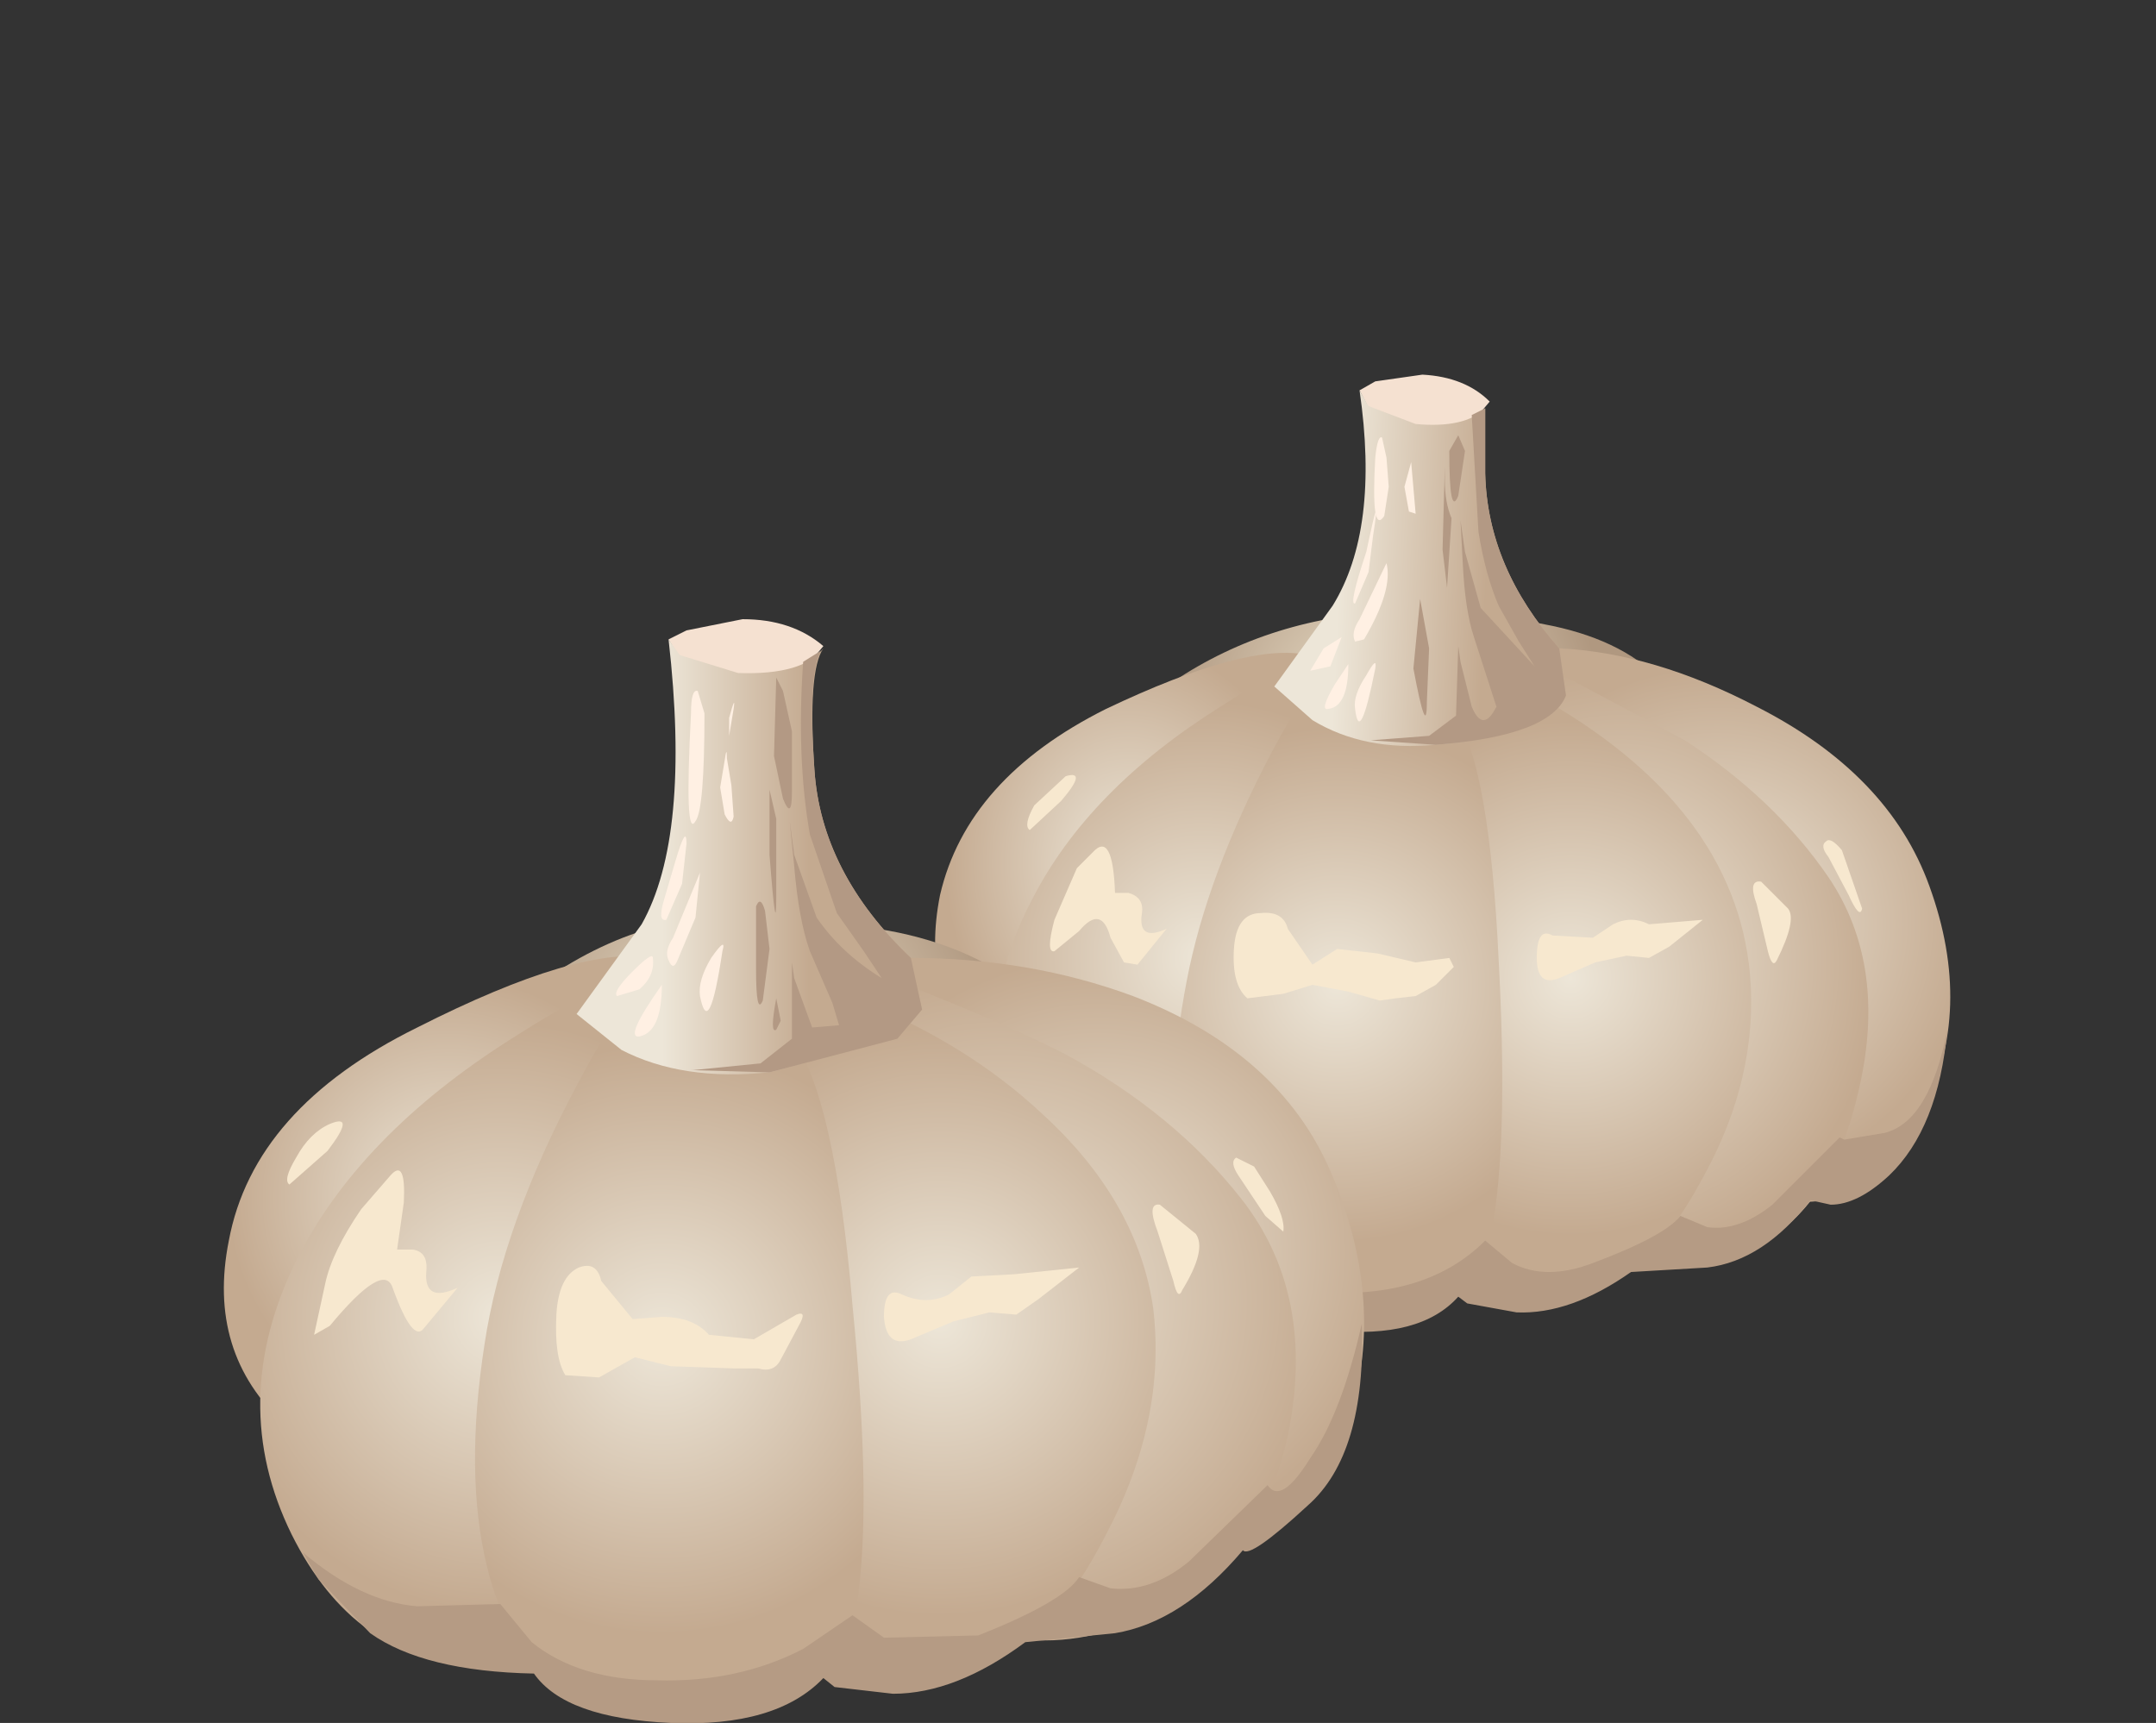 <?xml version="1.0" encoding="UTF-8" standalone="no"?>
<svg xmlns:xlink="http://www.w3.org/1999/xlink" height="38.4px" width="48.05px" xmlns="http://www.w3.org/2000/svg">
  <rect width="100%" height="100%" fill="#333333" stroke="none"/>
  <g transform="matrix(1.0, 0.0, 0.0, 1.0, 0.0, 0.0)">
    <use height="30.05" transform="matrix(1.0, 0.0, 0.0, 1.0, 5.0, 8.35)" width="38.45" xlink:href="#shape0"/>
  </g>
  <defs>
    <g id="shape0" transform="matrix(1.0, 0.0, 0.0, 1.0, -5.0, -8.35)">
      <path d="M31.45 10.15 L30.85 9.75 30.3 8.7 30.65 8.5 31.7 8.35 Q32.65 8.4 33.2 8.95 32.05 10.35 31.45 10.15" fill="#f5e1d1" fill-rule="evenodd" stroke="none"/>
      <path d="M37.6 16.1 L29.8 17.8 Q22.35 19.0 24.35 16.75 28.15 12.6 34.6 13.95 36.25 14.3 37.1 15.25 L37.6 16.1" fill="url(#gradient0)" fill-rule="evenodd" stroke="none"/>
      <path d="M29.15 14.6 Q30.25 16.15 26.65 20.55 23.1 25.0 21.9 23.7 20.5 22.2 20.95 19.95 21.55 17.35 24.65 15.8 27.8 14.3 29.15 14.6" fill="url(#gradient1)" fill-rule="evenodd" stroke="none"/>
      <path d="M30.4 14.25 Q31.6 21.15 31.4 24.2 31.25 26.4 29.7 27.5 28.2 28.55 26.0 28.3 23.75 28.1 22.7 25.5 21.55 22.8 23.0 20.05 24.25 17.6 27.2 15.75 29.3 14.4 30.4 14.25" fill="url(#gradient2)" fill-rule="evenodd" stroke="none"/>
      <path d="M33.0 15.1 L33.1 14.75 34.75 14.45 Q36.85 14.55 39.15 15.75 42.1 17.25 43.0 19.75 44.0 22.5 42.85 24.8 41.75 27.05 39.8 26.75 37.85 26.45 35.2 20.75 L33.0 15.1" fill="url(#gradient3)" fill-rule="evenodd" stroke="none"/>
      <path d="M37.55 16.5 Q39.55 17.8 40.75 19.55 42.1 21.55 41.4 24.4 40.75 27.2 38.75 27.95 L36.0 28.15 35.3 27.65 33.0 22.05 Q30.65 16.4 30.6 15.95 30.55 15.35 31.85 14.85 33.25 14.35 34.45 14.85 L37.55 16.5" fill="url(#gradient4)" fill-rule="evenodd" stroke="none"/>
      <path d="M31.05 14.55 L32.1 14.75 Q33.3 15.0 34.25 15.5 38.65 17.95 39.0 21.7 39.2 24.0 37.95 26.25 36.85 28.3 35.65 28.65 L33.6 29.15 Q32.5 29.2 31.8 27.9 31.1 26.65 31.0 20.5 30.95 17.4 31.05 14.55" fill="url(#gradient5)" fill-rule="evenodd" stroke="none"/>
      <path d="M30.7 14.35 L31.3 14.6 32.45 15.95 Q33.2 17.15 33.4 21.4 33.6 25.15 33.3 27.1 33.1 28.65 31.6 29.3 30.1 29.95 28.35 29.25 26.75 28.6 26.3 26.3 25.95 24.45 26.45 21.85 26.9 19.5 28.35 16.75 29.9 13.85 30.7 14.35" fill="url(#gradient6)" fill-rule="evenodd" stroke="none"/>
      <path d="M30.5 9.05 L31.55 9.45 Q32.65 9.55 33.1 9.1 L33.1 10.55 Q33.15 12.65 34.75 14.45 L34.9 15.5 Q34.55 16.4 32.0 16.6 30.4 16.75 29.25 16.05 L28.4 15.3 29.7 13.5 Q30.75 11.8 30.3 8.7 L30.5 9.05" fill="url(#gradient7)" fill-rule="evenodd" stroke="none"/>
      <path d="M33.1 9.1 L33.1 10.55 Q33.15 12.65 34.75 14.45 L34.9 15.5 Q34.55 16.4 32.0 16.6 L30.55 16.5 31.85 16.4 32.45 15.95 32.5 14.4 32.55 14.75 32.8 15.75 Q33.05 16.35 33.35 15.75 L32.85 14.2 Q32.65 13.6 32.6 12.55 L32.55 11.6 32.65 12.3 33.0 13.55 34.2 14.85 33.85 14.3 33.4 13.5 Q33.1 12.8 32.95 11.85 L32.8 9.25 33.1 9.1" fill="#b39984" fill-rule="evenodd" stroke="none"/>
      <path d="M31.8 15.65 Q31.8 16.5 31.5 14.9 L31.65 13.35 31.85 14.45 31.8 15.65" fill="#b39984" fill-rule="evenodd" stroke="none"/>
      <path d="M32.35 11.55 L32.25 13.1 32.15 12.25 32.2 10.4 32.2 10.7 Q32.2 11.2 32.35 11.55" fill="#b39984" fill-rule="evenodd" stroke="none"/>
      <path d="M32.65 10.05 L32.5 11.05 Q32.3 11.55 32.3 10.05 L32.5 9.7 32.65 10.05" fill="#b39984" fill-rule="evenodd" stroke="none"/>
      <path d="M30.9 10.2 L30.95 10.85 30.85 11.5 Q30.55 11.95 30.65 10.2 30.7 9.7 30.8 9.75 L30.9 10.2" fill="#fff0e3" fill-rule="evenodd" stroke="none"/>
      <path d="M30.6 11.95 L30.5 12.75 30.2 13.45 Q30.05 13.5 30.45 12.3 30.8 10.65 30.6 11.95" fill="#fff0e3" fill-rule="evenodd" stroke="none"/>
      <path d="M30.9 12.55 Q31.05 13.15 30.4 14.25 L30.2 14.3 Q30.1 14.1 30.3 13.8 L30.9 12.55" fill="#fff0e3" fill-rule="evenodd" stroke="none"/>
      <path d="M31.45 10.3 L31.55 11.45 31.4 11.4 31.3 10.85 31.45 10.3" fill="#fff0e3" fill-rule="evenodd" stroke="none"/>
      <path d="M29.9 14.2 L29.65 14.85 29.2 14.95 29.5 14.45 29.9 14.2" fill="#fff0e3" fill-rule="evenodd" stroke="none"/>
      <path d="M30.05 14.8 Q30.05 15.75 29.6 15.8 29.4 15.85 29.75 15.25 L30.05 14.8" fill="#fff0e3" fill-rule="evenodd" stroke="none"/>
      <path d="M30.65 14.9 Q30.3 16.65 30.2 15.8 30.15 15.5 30.45 15.05 30.7 14.6 30.65 14.9" fill="#fff0e3" fill-rule="evenodd" stroke="none"/>
      <path d="M29.45 28.8 Q31.8 28.95 33.1 27.65 L33.7 28.15 Q34.45 28.55 35.5 28.15 37.1 27.55 37.45 27.1 L38.05 27.35 Q38.75 27.45 39.5 26.85 L41.0 25.35 41.1 25.4 42.0 25.25 Q43.0 25.0 43.4 22.95 43.2 25.15 42.1 26.2 41.4 26.85 40.8 26.85 L40.35 26.75 Q39.3 28.1 38.05 28.25 L36.35 28.35 Q35.0 29.3 33.8 29.25 L32.7 29.05 32.5 28.9 Q31.65 29.85 29.65 29.65 28.4 29.55 27.65 29.05 L27.1 28.55 Q25.05 28.4 24.05 27.6 L23.15 26.5 22.9 25.9 23.55 26.45 25.0 27.1 26.55 27.1 27.1 27.9 Q27.95 28.7 29.45 28.8" fill="#b59b84" fill-rule="evenodd" stroke="none"/>
      <path d="M26.0 20.7 L25.35 21.5 25.05 21.45 24.75 20.9 Q24.55 20.15 24.05 20.75 L23.5 21.2 Q23.3 21.25 23.5 20.5 L24.0 19.35 24.35 19.0 Q24.8 18.5 24.85 19.9 L25.15 19.9 Q25.5 20.0 25.45 20.35 25.35 21.0 26.0 20.7" fill="#f7e8cf" fill-rule="evenodd" stroke="none"/>
      <path d="M28.1 20.35 Q28.6 20.3 28.7 20.7 L29.25 21.5 29.8 21.15 30.7 21.25 31.55 21.45 32.3 21.35 32.4 21.55 32.0 21.95 31.55 22.2 31.1 22.25 30.75 22.3 30.05 22.1 29.25 21.95 28.6 22.15 27.8 22.25 Q27.45 21.95 27.5 21.15 27.55 20.35 28.1 20.35" fill="#f7e8cf" fill-rule="evenodd" stroke="none"/>
      <path d="M35.95 20.6 Q36.35 20.4 36.75 20.6 L37.95 20.5 37.2 21.1 36.75 21.35 36.25 21.3 35.55 21.45 34.75 21.8 Q34.25 22.0 34.25 21.35 34.25 20.65 34.6 20.85 L35.5 20.9 35.95 20.6" fill="#f7e8cf" fill-rule="evenodd" stroke="none"/>
      <path d="M39.85 20.25 Q40.05 20.5 39.6 21.4 39.5 21.6 39.4 21.2 L39.15 20.15 Q38.95 19.6 39.25 19.65 L39.85 20.25" fill="#f7e8cf" fill-rule="evenodd" stroke="none"/>
      <path d="M41.05 18.95 L41.5 20.25 Q41.45 20.5 41.2 19.95 L40.75 19.1 Q40.55 18.85 40.7 18.75 40.8 18.65 41.05 18.95" fill="#f7e8cf" fill-rule="evenodd" stroke="none"/>
      <path d="M23.75 17.3 Q24.25 17.15 23.65 17.85 L22.95 18.5 Q22.8 18.4 23.05 17.95 L23.75 17.3" fill="#f7e8cf" fill-rule="evenodd" stroke="none"/>
      <path d="M16.35 15.8 L15.6 15.4 14.9 14.25 15.3 14.05 16.55 13.8 Q17.65 13.8 18.35 14.4 17.05 16.0 16.35 15.8" fill="#f5e1d1" fill-rule="evenodd" stroke="none"/>
      <path d="M23.8 23.05 L15.45 25.05 Q7.5 26.55 9.8 23.95 12.25 21.2 14.85 20.6 L19.55 20.7 Q21.5 21.0 22.85 22.05 L23.8 23.05" fill="url(#gradient8)" fill-rule="evenodd" stroke="none"/>
      <path d="M14.55 21.35 Q15.9 23.0 11.9 28.05 7.85 33.1 6.35 31.75 4.6 30.15 5.1 27.65 5.65 24.7 9.3 22.9 12.95 21.05 14.55 21.35" fill="url(#gradient9)" fill-rule="evenodd" stroke="none"/>
      <path d="M15.1 21.4 L15.95 25.6 Q16.8 30.2 16.75 32.25 16.7 34.7 14.9 36.0 13.2 37.2 10.55 37.1 7.9 37.0 6.5 34.2 5.05 31.25 6.6 28.1 8.0 25.3 11.4 23.15 13.9 21.55 15.1 21.4" fill="url(#gradient10)" fill-rule="evenodd" stroke="none"/>
      <path d="M18.25 22.2 Q18.15 22.0 18.35 21.8 18.75 21.35 20.3 21.35 22.95 21.35 25.25 22.2 28.5 23.45 29.65 26.1 30.95 29.1 30.0 31.85 29.05 34.6 26.8 34.55 24.45 34.5 21.1 28.35 L18.25 22.2" fill="url(#gradient11)" fill-rule="evenodd" stroke="none"/>
      <path d="M27.65 26.7 Q29.35 28.85 28.7 32.0 28.0 35.1 25.65 36.05 23.7 36.8 22.4 36.45 L21.55 35.9 18.55 29.85 Q15.55 23.7 15.45 23.2 15.35 22.55 16.9 21.95 L19.95 21.85 Q22.5 22.85 23.75 23.5 26.15 24.8 27.65 26.7" fill="url(#gradient12)" fill-rule="evenodd" stroke="none"/>
      <path d="M15.9 21.65 L17.15 21.8 Q18.65 22.05 19.75 22.55 21.75 23.45 23.2 24.8 25.35 26.75 25.7 29.15 26.0 31.65 24.65 34.2 23.45 36.55 22.05 36.95 L19.65 37.65 Q18.35 37.75 17.45 36.35 16.6 35.0 16.15 28.2 L15.9 21.65" fill="url(#gradient13)" fill-rule="evenodd" stroke="none"/>
      <path d="M15.5 21.45 L16.2 21.7 17.65 23.15 Q18.6 24.4 19.0 29.1 19.4 33.15 19.15 35.35 19.0 37.1 17.25 37.9 L13.35 38.0 Q11.45 37.4 10.85 34.9 10.35 32.85 10.8 29.95 11.2 27.3 12.85 24.2 14.55 20.95 15.5 21.45" fill="url(#gradient14)" fill-rule="evenodd" stroke="none"/>
      <path d="M15.15 14.6 L16.45 15.0 Q17.9 15.05 18.35 14.45 18.0 14.95 18.15 17.15 18.3 19.45 20.3 21.35 L20.55 22.5 20.0 23.15 17.15 23.9 Q15.2 24.1 13.85 23.4 L12.85 22.6 14.3 20.6 Q15.4 18.65 14.9 14.25 L15.15 14.6" fill="url(#gradient15)" fill-rule="evenodd" stroke="none"/>
      <path d="M17.7 19.3 L17.6 18.3 17.7 19.05 18.2 20.45 Q18.75 21.25 19.65 21.8 L19.25 21.2 18.65 20.35 18.05 18.6 Q17.75 16.9 17.9 14.75 L18.3 14.5 Q18.0 15.0 18.15 17.15 18.3 19.45 20.3 21.35 L20.55 22.5 20.0 23.15 17.15 23.9 15.4 23.85 15.45 23.85 16.95 23.7 17.65 23.15 17.65 21.45 17.7 21.8 18.1 22.9 18.7 22.85 18.55 22.35 18.05 21.2 Q17.8 20.5 17.7 19.3" fill="#b39984" fill-rule="evenodd" stroke="none"/>
      <path d="M17.65 17.65 Q17.65 18.3 17.45 17.8 L17.25 16.85 17.3 15.1 17.45 15.4 17.65 16.3 17.65 17.65" fill="#b39984" fill-rule="evenodd" stroke="none"/>
      <path d="M17.3 18.25 L17.3 20.0 Q17.3 21.0 17.15 19.05 L17.15 17.6 17.3 18.25" fill="#b39984" fill-rule="evenodd" stroke="none"/>
      <path d="M17.15 21.15 L17.0 22.3 Q16.85 22.65 16.85 21.6 L16.85 20.2 Q16.95 19.95 17.05 20.3 L17.15 21.15" fill="#b39984" fill-rule="evenodd" stroke="none"/>
      <path d="M17.3 22.25 L17.4 22.75 17.3 22.95 Q17.15 23.05 17.3 22.25" fill="#b39984" fill-rule="evenodd" stroke="none"/>
      <path d="M15.7 15.9 Q15.7 18.05 15.5 18.3 15.25 18.75 15.4 15.9 15.4 15.35 15.55 15.4 L15.7 15.9" fill="#fff0e3" fill-rule="evenodd" stroke="none"/>
      <path d="M15.3 18.8 L15.2 19.7 14.85 20.5 Q14.65 20.55 14.8 20.05 L15.05 19.2 Q15.3 18.35 15.3 18.8" fill="#fff0e3" fill-rule="evenodd" stroke="none"/>
      <path d="M15.6 19.45 L15.5 20.45 15.1 21.4 Q15.0 21.65 14.9 21.4 14.8 21.2 15.0 20.9 L15.6 19.45" fill="#fff0e3" fill-rule="evenodd" stroke="none"/>
      <path d="M16.2 16.9 L16.3 17.5 16.35 18.2 Q16.3 18.45 16.15 18.15 L16.05 17.55 16.15 16.95 Q16.2 16.6 16.2 16.9" fill="#fff0e3" fill-rule="evenodd" stroke="none"/>
      <path d="M16.35 15.8 L16.25 16.4 16.25 16.0 Q16.4 15.45 16.35 15.8" fill="#fff0e3" fill-rule="evenodd" stroke="none"/>
      <path d="M14.55 21.35 Q14.6 21.75 14.25 22.05 L13.75 22.2 Q13.65 22.1 14.1 21.65 14.55 21.2 14.55 21.35" fill="#fff0e3" fill-rule="evenodd" stroke="none"/>
      <path d="M14.75 21.95 Q14.75 23.0 14.25 23.1 13.9 23.15 14.75 21.95" fill="#fff0e3" fill-rule="evenodd" stroke="none"/>
      <path d="M16.1 21.2 Q15.8 23.2 15.6 22.2 15.55 21.85 15.85 21.35 16.2 20.85 16.1 21.2" fill="#fff0e3" fill-rule="evenodd" stroke="none"/>
      <path d="M30.35 29.5 Q30.45 32.4 29.15 33.55 27.85 34.75 27.7 34.55 26.35 36.15 24.85 36.4 L22.85 36.6 Q21.3 37.75 19.9 37.75 L18.6 37.6 18.35 37.4 Q17.3 38.5 14.95 38.4 12.6 38.3 11.9 37.3 9.45 37.25 8.25 36.4 L7.1 35.2 6.75 34.6 Q8.05 35.7 9.3 35.8 L11.15 35.75 11.85 36.6 Q12.9 37.45 14.65 37.45 16.45 37.5 17.9 36.75 L19.0 36.0 19.7 36.5 21.8 36.45 Q23.7 35.7 24.05 35.15 L24.75 35.4 Q25.65 35.5 26.5 34.8 L28.25 33.1 Q28.55 33.55 29.2 32.5 29.9 31.5 30.35 29.5" fill="#b59b84" fill-rule="evenodd" stroke="none"/>
      <path d="M8.7 26.2 Q9.05 25.8 9.0 26.8 L8.85 27.85 9.2 27.85 Q9.55 27.9 9.5 28.35 9.45 29.05 10.2 28.7 L9.45 29.6 Q9.2 29.95 8.75 28.7 8.55 28.1 7.35 29.55 L7.0 29.75 7.25 28.6 Q7.4 27.9 8.05 26.95 L8.7 26.2" fill="#f7e8cf" fill-rule="evenodd" stroke="none"/>
      <path d="M13.4 28.55 L14.1 29.4 14.75 29.35 Q15.45 29.35 15.8 29.75 L16.8 29.85 17.75 29.3 Q18.0 29.2 17.8 29.55 L17.4 30.3 Q17.25 30.6 16.9 30.5 L16.4 30.5 14.95 30.45 14.15 30.25 13.35 30.7 12.6 30.65 Q12.35 30.25 12.4 29.3 12.45 28.45 12.9 28.25 13.3 28.1 13.4 28.55" fill="#f7e8cf" fill-rule="evenodd" stroke="none"/>
      <path d="M19.7 29.35 Q19.7 28.65 20.1 28.85 20.65 29.1 21.15 28.85 L21.65 28.45 22.6 28.4 24.05 28.25 23.15 28.95 22.65 29.3 22.05 29.25 21.25 29.45 20.3 29.85 Q19.75 30.05 19.7 29.35" fill="#f7e8cf" fill-rule="evenodd" stroke="none"/>
      <path d="M26.65 27.5 Q26.9 27.85 26.35 28.75 26.25 29.0 26.15 28.55 L25.8 27.45 Q25.55 26.8 25.85 26.85 L26.65 27.5" fill="#f7e8cf" fill-rule="evenodd" stroke="none"/>
      <path d="M27.95 26.0 L28.3 26.55 Q28.65 27.15 28.6 27.45 L28.2 27.1 27.6 26.2 Q27.4 25.9 27.55 25.8 L27.95 26.0" fill="#f7e8cf" fill-rule="evenodd" stroke="none"/>
      <path d="M7.35 25.05 Q7.95 24.8 7.3 25.65 L6.45 26.4 Q6.3 26.3 6.6 25.8 6.9 25.25 7.35 25.05" fill="#f7e8cf" fill-rule="evenodd" stroke="none"/>
    </g>
    <radialGradient cx="0" cy="0" gradientTransform="matrix(0.006, -2.0E-4, -1.0E-4, -0.006, 30.75, 15.85)" gradientUnits="userSpaceOnUse" id="gradient0" r="819.2" spreadMethod="pad">
      <stop offset="0.0" stop-color="#ede3ce"/>
      <stop offset="1.0" stop-color="#b09880"/>
    </radialGradient>
    <radialGradient cx="0" cy="0" gradientTransform="matrix(0.005, -1.0E-4, -1.0E-4, -0.006, 25.15, 19.25)" gradientUnits="userSpaceOnUse" id="gradient1" r="819.2" spreadMethod="pad">
      <stop offset="0.0" stop-color="#ede6d8"/>
      <stop offset="1.0" stop-color="#c4aa90"/>
    </radialGradient>
    <radialGradient cx="0" cy="0" gradientTransform="matrix(0.007, -2.0E-4, -2.0E-4, -0.007, 26.8, 21.35)" gradientUnits="userSpaceOnUse" id="gradient2" r="819.2" spreadMethod="pad">
      <stop offset="0.0" stop-color="#ede6d8"/>
      <stop offset="1.0" stop-color="#c4aa90"/>
    </radialGradient>
    <radialGradient cx="0" cy="0" gradientTransform="matrix(0.007, -2.0E-4, -2.0E-4, -0.007, 38.25, 20.6)" gradientUnits="userSpaceOnUse" id="gradient3" r="819.2" spreadMethod="pad">
      <stop offset="0.0" stop-color="#ede6d8"/>
      <stop offset="1.0" stop-color="#c4aa90"/>
    </radialGradient>
    <radialGradient cx="0" cy="0" gradientTransform="matrix(0.007, -2.0E-4, -2.0E-4, -0.008, 36.15, 21.45)" gradientUnits="userSpaceOnUse" id="gradient4" r="819.2" spreadMethod="pad">
      <stop offset="0.0" stop-color="#ede6d8"/>
      <stop offset="1.0" stop-color="#c4aa90"/>
    </radialGradient>
    <radialGradient cx="0" cy="0" gradientTransform="matrix(0.007, -2.0E-4, -2.0E-4, -0.007, 35.0, 21.8)" gradientUnits="userSpaceOnUse" id="gradient5" r="819.2" spreadMethod="pad">
      <stop offset="0.0" stop-color="#ede6d8"/>
      <stop offset="1.0" stop-color="#c4aa90"/>
    </radialGradient>
    <radialGradient cx="0" cy="0" gradientTransform="matrix(0.007, -2.0E-4, -2.0E-4, -0.007, 29.8, 21.95)" gradientUnits="userSpaceOnUse" id="gradient6" r="819.2" spreadMethod="pad">
      <stop offset="0.0" stop-color="#ede6d8"/>
      <stop offset="1.0" stop-color="#c4aa90"/>
    </radialGradient>
    <linearGradient gradientTransform="matrix(0.002, 1.0E-4, 1.0E-4, -0.002, 31.5, 12.7)" gradientUnits="userSpaceOnUse" id="gradient7" spreadMethod="pad" x1="-819.2" x2="819.2">
      <stop offset="0.0" stop-color="#ede6d8"/>
      <stop offset="1.0" stop-color="#c4aa90"/>
    </linearGradient>
    <radialGradient cx="0" cy="0" gradientTransform="matrix(0.007, -4.0E-4, -4.0E-4, -0.006, 16.45, 22.85)" gradientUnits="userSpaceOnUse" id="gradient8" r="819.2" spreadMethod="pad">
      <stop offset="0.0" stop-color="#ede3ce"/>
      <stop offset="1.0" stop-color="#b09880"/>
    </radialGradient>
    <radialGradient cx="0" cy="0" gradientTransform="matrix(0.006, -4.0E-4, -4.0E-4, -0.006, 10.0, 26.7)" gradientUnits="userSpaceOnUse" id="gradient9" r="819.2" spreadMethod="pad">
      <stop offset="0.0" stop-color="#ede6d8"/>
      <stop offset="1.0" stop-color="#c4aa90"/>
    </radialGradient>
    <radialGradient cx="0" cy="0" gradientTransform="matrix(0.008, -5.0E-4, -5.0E-4, -0.008, 11.15, 29.35)" gradientUnits="userSpaceOnUse" id="gradient10" r="819.2" spreadMethod="pad">
      <stop offset="0.0" stop-color="#ede6d8"/>
      <stop offset="1.0" stop-color="#c4aa90"/>
    </radialGradient>
    <radialGradient cx="0" cy="0" gradientTransform="matrix(0.008, -5.0E-4, -5.0E-4, -0.008, 24.45, 27.9)" gradientUnits="userSpaceOnUse" id="gradient11" r="819.2" spreadMethod="pad">
      <stop offset="0.0" stop-color="#ede6d8"/>
      <stop offset="1.0" stop-color="#c4aa90"/>
    </radialGradient>
    <radialGradient cx="0" cy="0" gradientTransform="matrix(0.009, -6.0E-4, -6.0E-4, -0.009, 22.3, 29.0)" gradientUnits="userSpaceOnUse" id="gradient12" r="819.2" spreadMethod="pad">
      <stop offset="0.0" stop-color="#ede6d8"/>
      <stop offset="1.0" stop-color="#c4aa90"/>
    </radialGradient>
    <radialGradient cx="0" cy="0" gradientTransform="matrix(0.008, -5.0E-4, -5.0E-4, -0.008, 20.95, 29.45)" gradientUnits="userSpaceOnUse" id="gradient13" r="819.2" spreadMethod="pad">
      <stop offset="0.0" stop-color="#ede6d8"/>
      <stop offset="1.0" stop-color="#c4aa90"/>
    </radialGradient>
    <radialGradient cx="0" cy="0" gradientTransform="matrix(0.008, -5.0E-4, -5.0E-4, -0.008, 14.75, 29.85)" gradientUnits="userSpaceOnUse" id="gradient14" r="819.2" spreadMethod="pad">
      <stop offset="0.0" stop-color="#ede6d8"/>
      <stop offset="1.0" stop-color="#c4aa90"/>
    </radialGradient>
    <linearGradient gradientTransform="matrix(0.002, 0.0, 0.0, -0.002, 16.4, 19.1)" gradientUnits="userSpaceOnUse" id="gradient15" spreadMethod="pad" x1="-819.2" x2="819.2">
      <stop offset="0.0" stop-color="#ede6d8"/>
      <stop offset="1.0" stop-color="#c4aa90"/>
    </linearGradient>
  </defs>
</svg>
